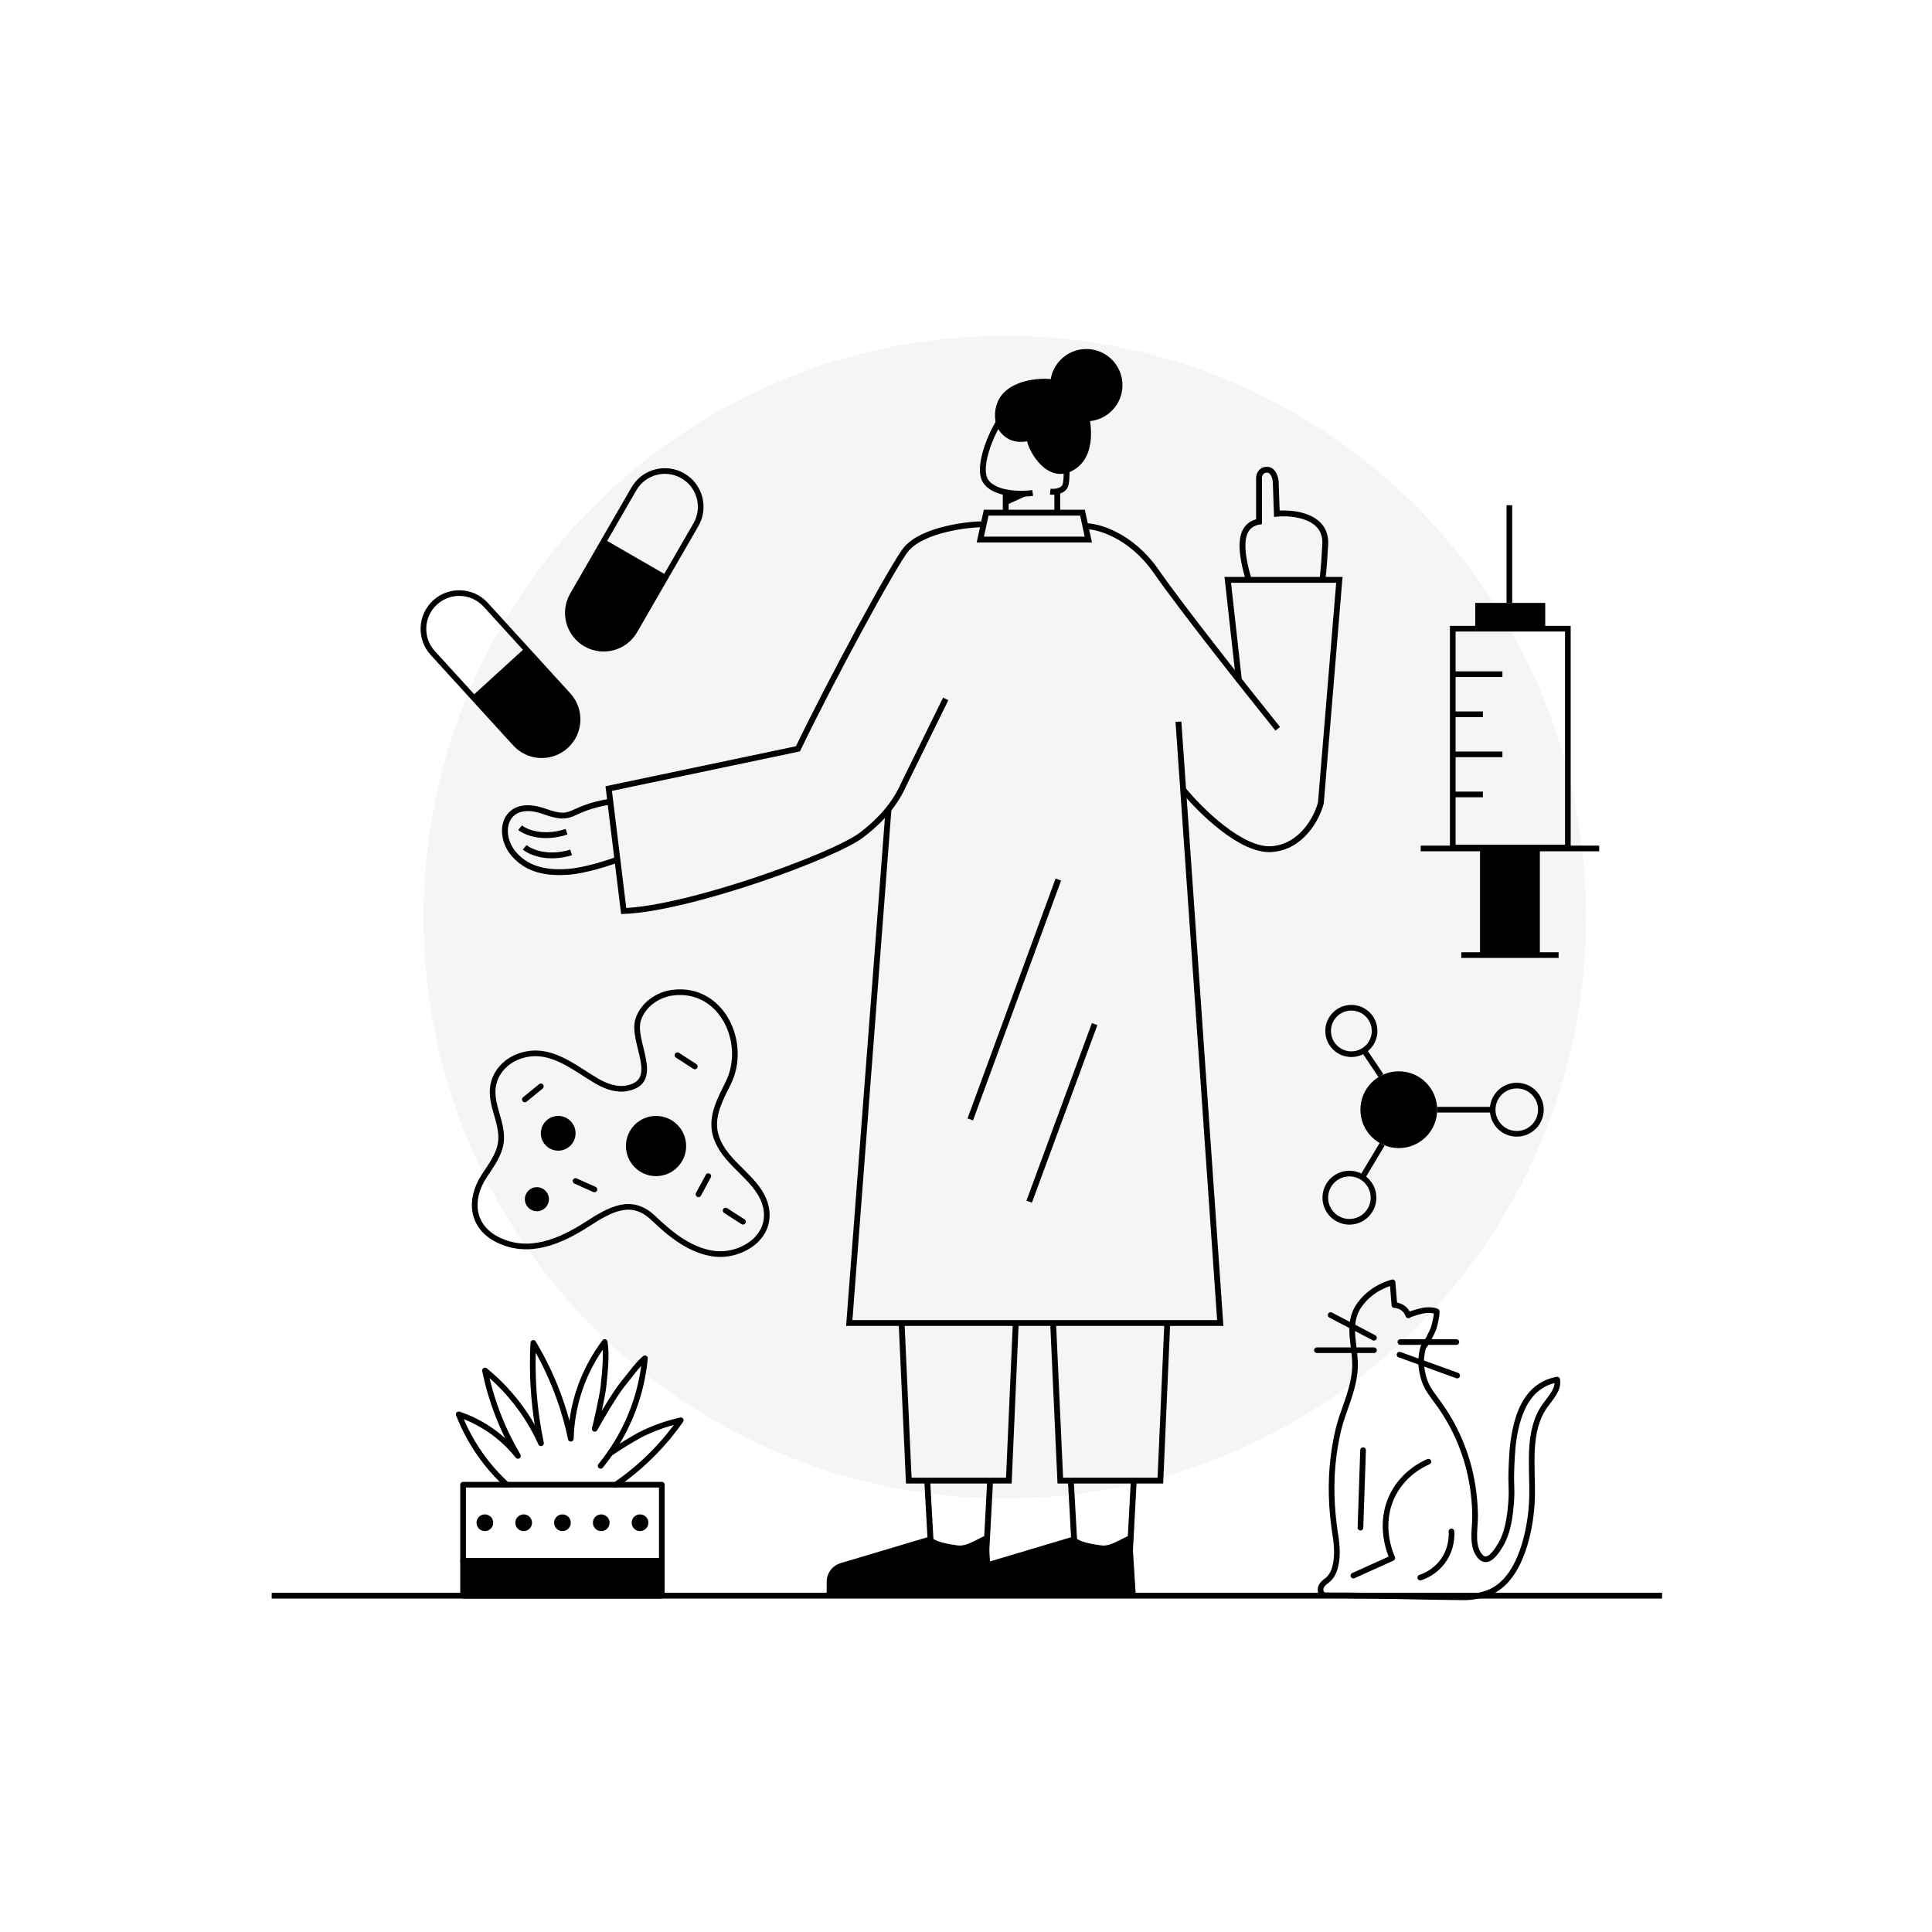 <svg width="1024" height="1024" viewBox="0 0 1024 1024" fill="none" xmlns="http://www.w3.org/2000/svg">
<path opacity="0.04" d="M532.596 794.18C702.749 794.18 840.686 656.243 840.686 486.09C840.686 315.936 702.749 178 532.596 178C362.443 178 224.506 315.936 224.506 486.09C224.506 656.243 362.443 794.18 532.596 794.18Z" fill="black"/>
<path d="M831 449.22L831 333.22L770 333.22L770 449.22L831 449.22Z" stroke="black" stroke-width="3" stroke-miterlimit="10"/>
<path d="M847.61 449.7L753 449.7" stroke="black" stroke-width="3" stroke-miterlimit="10"/>
<path d="M796.3 357.34L770.08 357.34" stroke="black" stroke-width="3" stroke-miterlimit="10"/>
<path d="M785.97 378.58L770.08 378.58" stroke="black" stroke-width="3" stroke-miterlimit="10"/>
<path d="M796.3 399.82L770.08 399.82" stroke="black" stroke-width="3" stroke-miterlimit="10"/>
<path d="M785.97 421.07L770.08 421.07" stroke="black" stroke-width="3" stroke-miterlimit="10"/>
<path d="M819 333.221L819 319.561L781.9 319.561L781.9 333.221L819 333.221Z" fill="black"/>
<path d="M800 267.771L800 319.561" stroke="black" stroke-width="3" stroke-miterlimit="10"/>
<path d="M816.16 506.22L816.16 449.7L784.45 449.7L784.45 506.22L816.16 506.22Z" fill="black"/>
<path d="M826.09 506.22L774.52 506.22" stroke="black" stroke-width="3" stroke-miterlimit="10"/>
<path d="M525.932 846.599L523.832 813.604C519.922 814.038 513.227 819.861 507.712 819.118C498.487 817.876 495.377 816.551 492.971 814.346L445.535 828.489C441.154 829.795 438.151 833.824 438.151 838.396V846.599L525.932 846.599Z" fill="black"/>
<path d="M602.054 846.599L599.955 813.604C596.045 814.038 589.35 819.861 583.835 819.118C574.61 817.876 571.5 816.551 569.094 814.346L521.658 828.489C517.277 829.795 514.274 833.824 514.274 838.396V846.599L602.054 846.599Z" fill="black"/>
<path d="M519.584 285.973L522.696 271.735H573.73L576.842 285.973H519.584Z" stroke="black" stroke-width="3.101"/>
<path d="M521.125 277.872C512.483 277.872 489.251 280.75 480.46 290.893C474.234 298.078 440.142 361.058 422.927 396.89L322.634 417.959L330.571 482.87C366.133 481.438 442.273 453.489 456.541 442.655C470.81 431.821 476.33 421.813 479.193 415.317L501.245 370.44" stroke="black" stroke-width="3.101"/>
<path d="M470.922 428.901L450.128 701.218H646.764L624.594 382.516" stroke="black" stroke-width="3.101"/>
<path d="M514.274 593.3L560.937 466.182" stroke="black" stroke-width="3.101"/>
<path d="M545.492 636.911L580.178 542.789" stroke="black" stroke-width="3.101"/>
<path d="M626.992 418.389C636 429.457 658.032 451.283 674.093 450.047C690.153 448.812 698.115 433.232 700.088 425.596L709.886 307.343H650.741L656.689 360.906" stroke="black" stroke-width="3.101"/>
<path d="M575.311 278.899C581.578 278.786 599.327 283.433 612.876 302.943C626.425 322.454 661.427 366.624 677.234 386.27" stroke="black" stroke-width="3.101"/>
<path d="M477.854 700.871L481.67 784.748H534.712L538.385 700.871" stroke="black" stroke-width="3.101"/>
<path d="M491.446 784.749L493.549 822.302H522.77L524.793 784.749" stroke="black" stroke-width="3.101"/>
<path d="M567.568 784.749L569.671 822.302H598.892L600.915 784.749" stroke="black" stroke-width="3.101"/>
<path d="M558.164 700.871L561.98 784.748H615.022L618.695 700.871" stroke="black" stroke-width="3.101"/>
<path d="M661.819 307.351C658.314 294.975 654.795 278.724 667.31 276.5V253.94C667.194 252.359 667.827 249.15 671.288 248.96C674.749 248.771 675.968 253.044 676.144 255.204L676.762 272.276C685.644 271.418 703.208 273.466 702.406 288.526C701.604 303.586 700.935 307.351 700.7 307.351" stroke="black" stroke-width="3.101"/>
<path d="M323.697 424.815C299.894 428.782 305.081 435.954 288.432 430.036C267.322 422.531 262.717 441.751 272.567 452.9C280.026 461.342 290.503 462.907 301.479 462.05C310.26 461.364 322.434 457.42 327.424 455.534" stroke="black" stroke-width="3.101"/>
<path d="M275.643 438.716C278.672 441.133 287.845 444.939 300.303 440.824" stroke="black" stroke-width="3.101"/>
<path d="M278.109 449.106C281.079 451.595 290.158 455.62 302.711 451.805" stroke="black" stroke-width="3.101"/>
<path d="M533.718 217.469C526.303 226.299 517.496 247.096 522.297 254.824C527.097 262.551 542.605 262.056 547.337 261.275" stroke="black" stroke-width="3.101"/>
<path d="M556.632 260.587C558.987 260.849 563.923 260.452 564.82 256.773C565.718 253.094 565.194 244.247 564.82 240.284" stroke="black" stroke-width="3.101"/>
<path d="M533.061 261.217V271.735" stroke="black" stroke-width="3.101"/>
<path d="M560.378 260.315L560.378 271.735" stroke="black" stroke-width="3.101"/>
<path d="M533.39 206.877C540.318 201.172 551.16 200.471 555.715 200.834C567.733 201.532 574.037 210.543 575.687 214.962C578.484 222.454 581.919 241.968 568.675 249.341C555.431 256.715 545.675 240.115 544.404 233.903C534.16 235.78 529.195 228.727 527.993 224.965C526.905 221.313 526.462 212.582 533.39 206.877Z" fill="black"/>
<circle cx="575.782" cy="204.137" r="19.151" fill="black"/>
<path d="M533.061 261.718V267.793L547.446 261.223C539.374 261.42 537.383 261.544 533.061 261.718Z" fill="black"/>
<path d="M144 845.741H880.939" stroke="black" stroke-width="3.101"/>
<path d="M350.773 786.931H245.443V845.741H350.773V786.931Z" stroke="black" stroke-width="3" stroke-miterlimit="10" stroke-linecap="round" stroke-linejoin="round"/>
<path d="M318.358 776.921C319.93 774.994 321.63 772.778 323.379 770.263C328.175 763.364 333.317 754.249 337.04 742.917C339.869 734.294 341.215 726.428 341.827 719.924C337.886 723.252 334.509 728.16 330.02 733.657C325.676 738.976 317.673 752.903 315.223 757.32C316.222 753.548 319.325 739.678 319.841 734.858C320.84 725.509 321.558 717.554 320.51 711.308C315.763 717.627 309.42 727.757 305.664 741.483C303.464 749.518 302.707 756.756 302.545 762.559C301.062 755.458 298.87 747.342 295.606 738.606C291.617 727.959 286.998 718.997 282.67 711.783C282.259 719.456 282.219 728.144 282.912 737.646C283.646 747.842 285.08 757.005 286.741 764.952C284.17 759.262 280.438 752.331 275.006 745.077C268.8 736.792 262.328 730.691 257.041 726.395C258.484 733.407 260.708 741.652 264.222 750.582C267.462 758.819 271.089 765.863 274.522 771.658C271.339 767.66 266.374 762.341 259.193 757.529C253.197 753.508 247.523 751.098 243.146 749.623C245.814 756.506 250.271 765.742 257.758 775.244C261.401 779.862 265.109 783.731 268.607 786.931" stroke="black" stroke-width="3" stroke-miterlimit="10" stroke-linecap="round" stroke-linejoin="round"/>
<path d="M323.379 770.263C327.038 767.757 336.267 761.857 341.473 759.407C348.67 756.022 355.335 754.007 360.808 752.766C357.036 758.158 352.289 764.114 346.349 770.15C339.498 777.122 332.616 782.619 326.337 786.93" stroke="black" stroke-width="3" stroke-miterlimit="10" stroke-linecap="round" stroke-linejoin="round"/>
<path d="M256.993 811.512C259.436 811.512 261.417 809.531 261.417 807.088C261.417 804.644 259.436 802.663 256.993 802.663C254.549 802.663 252.568 804.644 252.568 807.088C252.568 809.531 254.549 811.512 256.993 811.512Z" fill="black"/>
<path d="M277.552 811.512C279.996 811.512 281.977 809.531 281.977 807.088C281.977 804.644 279.996 802.663 277.552 802.663C275.108 802.663 273.127 804.644 273.127 807.088C273.127 809.531 275.108 811.512 277.552 811.512Z" fill="black"/>
<path d="M298.112 811.512C300.556 811.512 302.537 809.531 302.537 807.088C302.537 804.644 300.556 802.663 298.112 802.663C295.668 802.663 293.688 804.644 293.688 807.088C293.688 809.531 295.668 811.512 298.112 811.512Z" fill="black"/>
<path d="M318.664 811.512C321.108 811.512 323.089 809.531 323.089 807.088C323.089 804.644 321.108 802.663 318.664 802.663C316.22 802.663 314.239 804.644 314.239 807.088C314.239 809.531 316.22 811.512 318.664 811.512Z" fill="black"/>
<path d="M339.224 811.512C341.668 811.512 343.649 809.531 343.649 807.088C343.649 804.644 341.668 802.663 339.224 802.663C336.78 802.663 334.799 804.644 334.799 807.088C334.799 809.531 336.78 811.512 339.224 811.512Z" fill="black"/>
<path d="M245.443 827.244H350.773" stroke="black" stroke-width="3" stroke-miterlimit="10" stroke-linecap="round" stroke-linejoin="round"/>
<path d="M350.773 827.244H245.443V845.741H350.773V827.244Z" fill="black"/>
<path d="M707.058 832.418C709.178 826.698 708.758 819.868 707.828 813.988C705.608 800.068 705.028 785.838 706.818 771.828C707.718 764.798 709.088 757.638 711.368 750.908C713.578 744.408 716.118 737.998 717.408 731.228C717.678 729.828 717.888 728.418 718.038 726.998C719.348 714.458 712.658 702.418 720.768 691.338C726.708 683.218 735.048 680.498 738.088 679.658C738.408 683.678 738.738 687.698 739.058 691.728C739.808 691.768 742.408 691.988 744.508 694.068C745.648 695.198 746.198 696.428 746.458 697.178C747.298 696.428 753.448 694.588 755.818 694.438C758.268 694.278 760.348 694.518 761.438 695.068C761.758 696.678 760.368 702.358 759.978 703.558C759.088 706.288 755.778 712.598 754.448 713.848C753.168 718.188 752.528 722.798 754.428 729.868C756.038 735.858 758.938 738.848 763.188 744.858C771.038 755.978 776.588 768.628 779.448 781.938C780.948 788.908 781.718 796.038 781.838 803.168C781.928 808.978 780.148 817.368 783.048 822.718C783.558 823.658 784.878 826.088 786.938 826.418C790.498 826.978 794.058 820.948 795.308 818.828C797.388 815.298 800.028 809.438 800.948 796.058C801.518 787.818 800.658 787.978 801.138 776.988C801.438 770.248 801.688 765.048 803.088 758.298C805.678 745.758 811.338 733.778 825.338 731.228C826.298 736.398 821.878 740.778 818.838 745.078C809.278 758.628 812.398 776.898 812.028 793.488C811.678 809.428 806.388 837.358 789.118 844.098C784.938 845.728 780.198 846.628 775.708 846.598C751.568 846.448 727.558 845.498 703.418 845.558C702.748 845.558 702.048 845.558 701.428 845.278C699.958 844.608 699.568 842.578 700.198 841.088C700.828 839.598 702.148 838.548 703.438 837.578C705.108 836.298 706.268 834.528 707.058 832.418Z" stroke="black" stroke-width="3" stroke-miterlimit="10" stroke-linecap="round" stroke-linejoin="round"/>
<path d="M757.058 774.738C753.878 776.118 744.208 780.808 738.448 791.838C730.078 807.868 737.018 823.758 737.948 825.788C731.078 828.888 724.198 831.988 717.328 835.098" stroke="black" stroke-width="3" stroke-miterlimit="10" stroke-linecap="round" stroke-linejoin="round"/>
<path d="M722.458 768.648L721.068 809.688" stroke="black" stroke-width="3" stroke-miterlimit="10" stroke-linecap="round" stroke-linejoin="round"/>
<path d="M728.218 709.038L705.268 697.008" stroke="black" stroke-width="3" stroke-miterlimit="10" stroke-linecap="round" stroke-linejoin="round"/>
<path d="M728.218 715.638H698.008" stroke="black" stroke-width="3" stroke-miterlimit="10" stroke-linecap="round" stroke-linejoin="round"/>
<path d="M742.238 711.308H771.888" stroke="black" stroke-width="3" stroke-miterlimit="10" stroke-linecap="round" stroke-linejoin="round"/>
<path d="M741.778 717.998L772.338 729.068" stroke="black" stroke-width="3" stroke-miterlimit="10" stroke-linecap="round" stroke-linejoin="round"/>
<path d="M752.778 836.148C754.828 835.468 760.428 833.328 764.678 827.558C769.638 820.828 769.428 813.688 769.308 811.688" stroke="black" stroke-width="3" stroke-miterlimit="10" stroke-linecap="round" stroke-linejoin="round"/>
<path d="M264.504 594.931C262.691 587.704 259.565 580.677 261.979 572.987C263.854 566.986 268.868 562.184 274.757 559.984C290.986 553.92 303.652 565.66 316.581 573.137C321.42 575.926 327.084 577.889 332.548 576.763C350.865 573 334.636 552.207 338.212 540.578C340.612 532.764 348.29 527.225 356.379 526.149C382.549 522.699 396.478 552.832 385.987 574C382.099 581.84 377.56 590.117 378.723 598.782C379.548 604.983 383.224 610.435 387.438 615.061C395.152 623.538 406.618 631.603 406.405 644.407C406.18 658.048 390.951 666.037 378.723 664.525C366.094 662.974 355.516 654.447 346.326 645.632C334.723 634.516 323.52 640.918 311.342 648.77C297.226 657.873 280.471 665.237 264.017 657.198C249.825 650.258 248.537 635.904 256.452 623.601C260.153 617.849 264.617 612.185 265.479 605.409C265.93 601.833 265.367 598.357 264.504 594.931Z" stroke="black" stroke-width="3" stroke-miterlimit="10"/>
<path d="M295.863 609.872C300.945 609.872 305.065 605.752 305.065 600.67C305.065 595.587 300.945 591.467 295.863 591.467C290.78 591.467 286.66 595.587 286.66 600.67C286.66 605.752 290.78 609.872 295.863 609.872Z" fill="black"/>
<path d="M347.714 623.376C356.525 623.376 363.668 616.233 363.668 607.422C363.668 598.61 356.525 591.467 347.714 591.467C338.903 591.467 331.76 598.61 331.76 607.422C331.76 616.233 338.903 623.376 347.714 623.376Z" fill="black"/>
<path d="M284.56 641.981C288.082 641.981 290.937 639.126 290.937 635.604C290.937 632.082 288.082 629.227 284.56 629.227C281.038 629.227 278.183 632.082 278.183 635.604C278.183 639.126 281.038 641.981 284.56 641.981Z" fill="black"/>
<path d="M278.183 582.727L286.66 575.813" stroke="black" stroke-width="3" stroke-miterlimit="10" stroke-linecap="round" stroke-linejoin="round"/>
<path d="M305.053 625.952L315.043 630.428" stroke="black" stroke-width="3" stroke-miterlimit="10" stroke-linecap="round" stroke-linejoin="round"/>
<path d="M370.208 633.004L375.409 623.376" stroke="black" stroke-width="3" stroke-miterlimit="10" stroke-linecap="round" stroke-linejoin="round"/>
<path d="M393.789 647.545L384.599 641.618" stroke="black" stroke-width="3" stroke-miterlimit="10" stroke-linecap="round" stroke-linejoin="round"/>
<path d="M368.257 565.235L359.067 559.296" stroke="black" stroke-width="3" stroke-miterlimit="10" stroke-linecap="round" stroke-linejoin="round"/>
<path d="M257.433 320.538L301.165 368.492C308.233 376.243 307.68 388.251 299.937 395.312C296.065 398.843 291.12 400.47 286.267 400.254C281.415 400.023 276.64 397.949 273.109 394.077L229.378 346.123C222.316 338.38 222.869 326.372 230.62 319.303C234.492 315.772 239.422 314.145 244.282 314.369C249.142 314.592 253.902 316.666 257.433 320.538Z" stroke="black" stroke-width="3" stroke-miterlimit="10"/>
<path d="M251.251 370.093L279.307 344.508" stroke="black" stroke-width="3" stroke-miterlimit="10"/>
<path d="M279.299 344.515L301.165 368.492C308.233 376.243 307.68 388.251 299.937 395.312C296.065 398.843 291.12 400.47 286.267 400.254C281.415 400.023 276.64 397.949 273.109 394.077L251.244 370.1L279.299 344.515Z" fill="black"/>
<path d="M368.847 278.122L336.397 334.327C331.152 343.412 319.541 346.523 310.465 341.283C305.927 338.663 302.878 334.443 301.614 329.753C300.364 325.059 300.894 319.88 303.514 315.342L335.964 259.137C341.204 250.061 352.815 246.95 361.9 252.195C366.438 254.815 369.483 259.021 370.742 263.72C372.001 268.419 371.467 273.584 368.847 278.122Z" stroke="black" stroke-width="3" stroke-miterlimit="10"/>
<path d="M319.748 287.244L352.631 306.229" stroke="black" stroke-width="3" stroke-miterlimit="10"/>
<path d="M352.622 306.225L336.397 334.327C331.152 343.412 319.541 346.523 310.465 341.283C305.927 338.663 302.878 334.443 301.614 329.753C300.364 325.059 300.894 319.88 303.514 315.342L319.739 287.24L352.622 306.225Z" fill="black"/>
<path d="M741.392 608.512C752.631 608.512 761.742 599.401 761.742 588.162C761.742 576.923 752.631 567.812 741.392 567.812C730.153 567.812 721.042 576.923 721.042 588.162C721.042 599.401 730.153 608.512 741.392 608.512Z" fill="black"/>
<path d="M803.923 600.942C810.981 600.942 816.703 595.22 816.703 588.162C816.703 581.103 810.981 575.382 803.923 575.382C796.864 575.382 791.143 581.103 791.143 588.162C791.143 595.22 796.864 600.942 803.923 600.942Z" stroke="black" stroke-width="3" stroke-miterlimit="10"/>
<path d="M761.743 588.162H791.143" stroke="black" stroke-width="3" stroke-miterlimit="10"/>
<path d="M715.213 647.582C722.271 647.582 727.993 641.86 727.993 634.802C727.993 627.744 722.271 622.022 715.213 622.022C708.154 622.022 702.433 627.744 702.433 634.802C702.433 641.86 708.154 647.582 715.213 647.582Z" stroke="black" stroke-width="3" stroke-miterlimit="10"/>
<path d="M732.563 606.492L722.133 623.942" stroke="black" stroke-width="3" stroke-miterlimit="10"/>
<path d="M722.343 555.822L722.963 556.742L731.953 570.142" stroke="black" stroke-width="3" stroke-miterlimit="10"/>
<path d="M716.243 558.742C723.041 558.742 728.553 553.23 728.553 546.432C728.553 539.633 723.041 534.122 716.243 534.122C709.444 534.122 703.933 539.633 703.933 546.432C703.933 553.23 709.444 558.742 716.243 558.742Z" stroke="black" stroke-width="3" stroke-miterlimit="10"/>
</svg>
